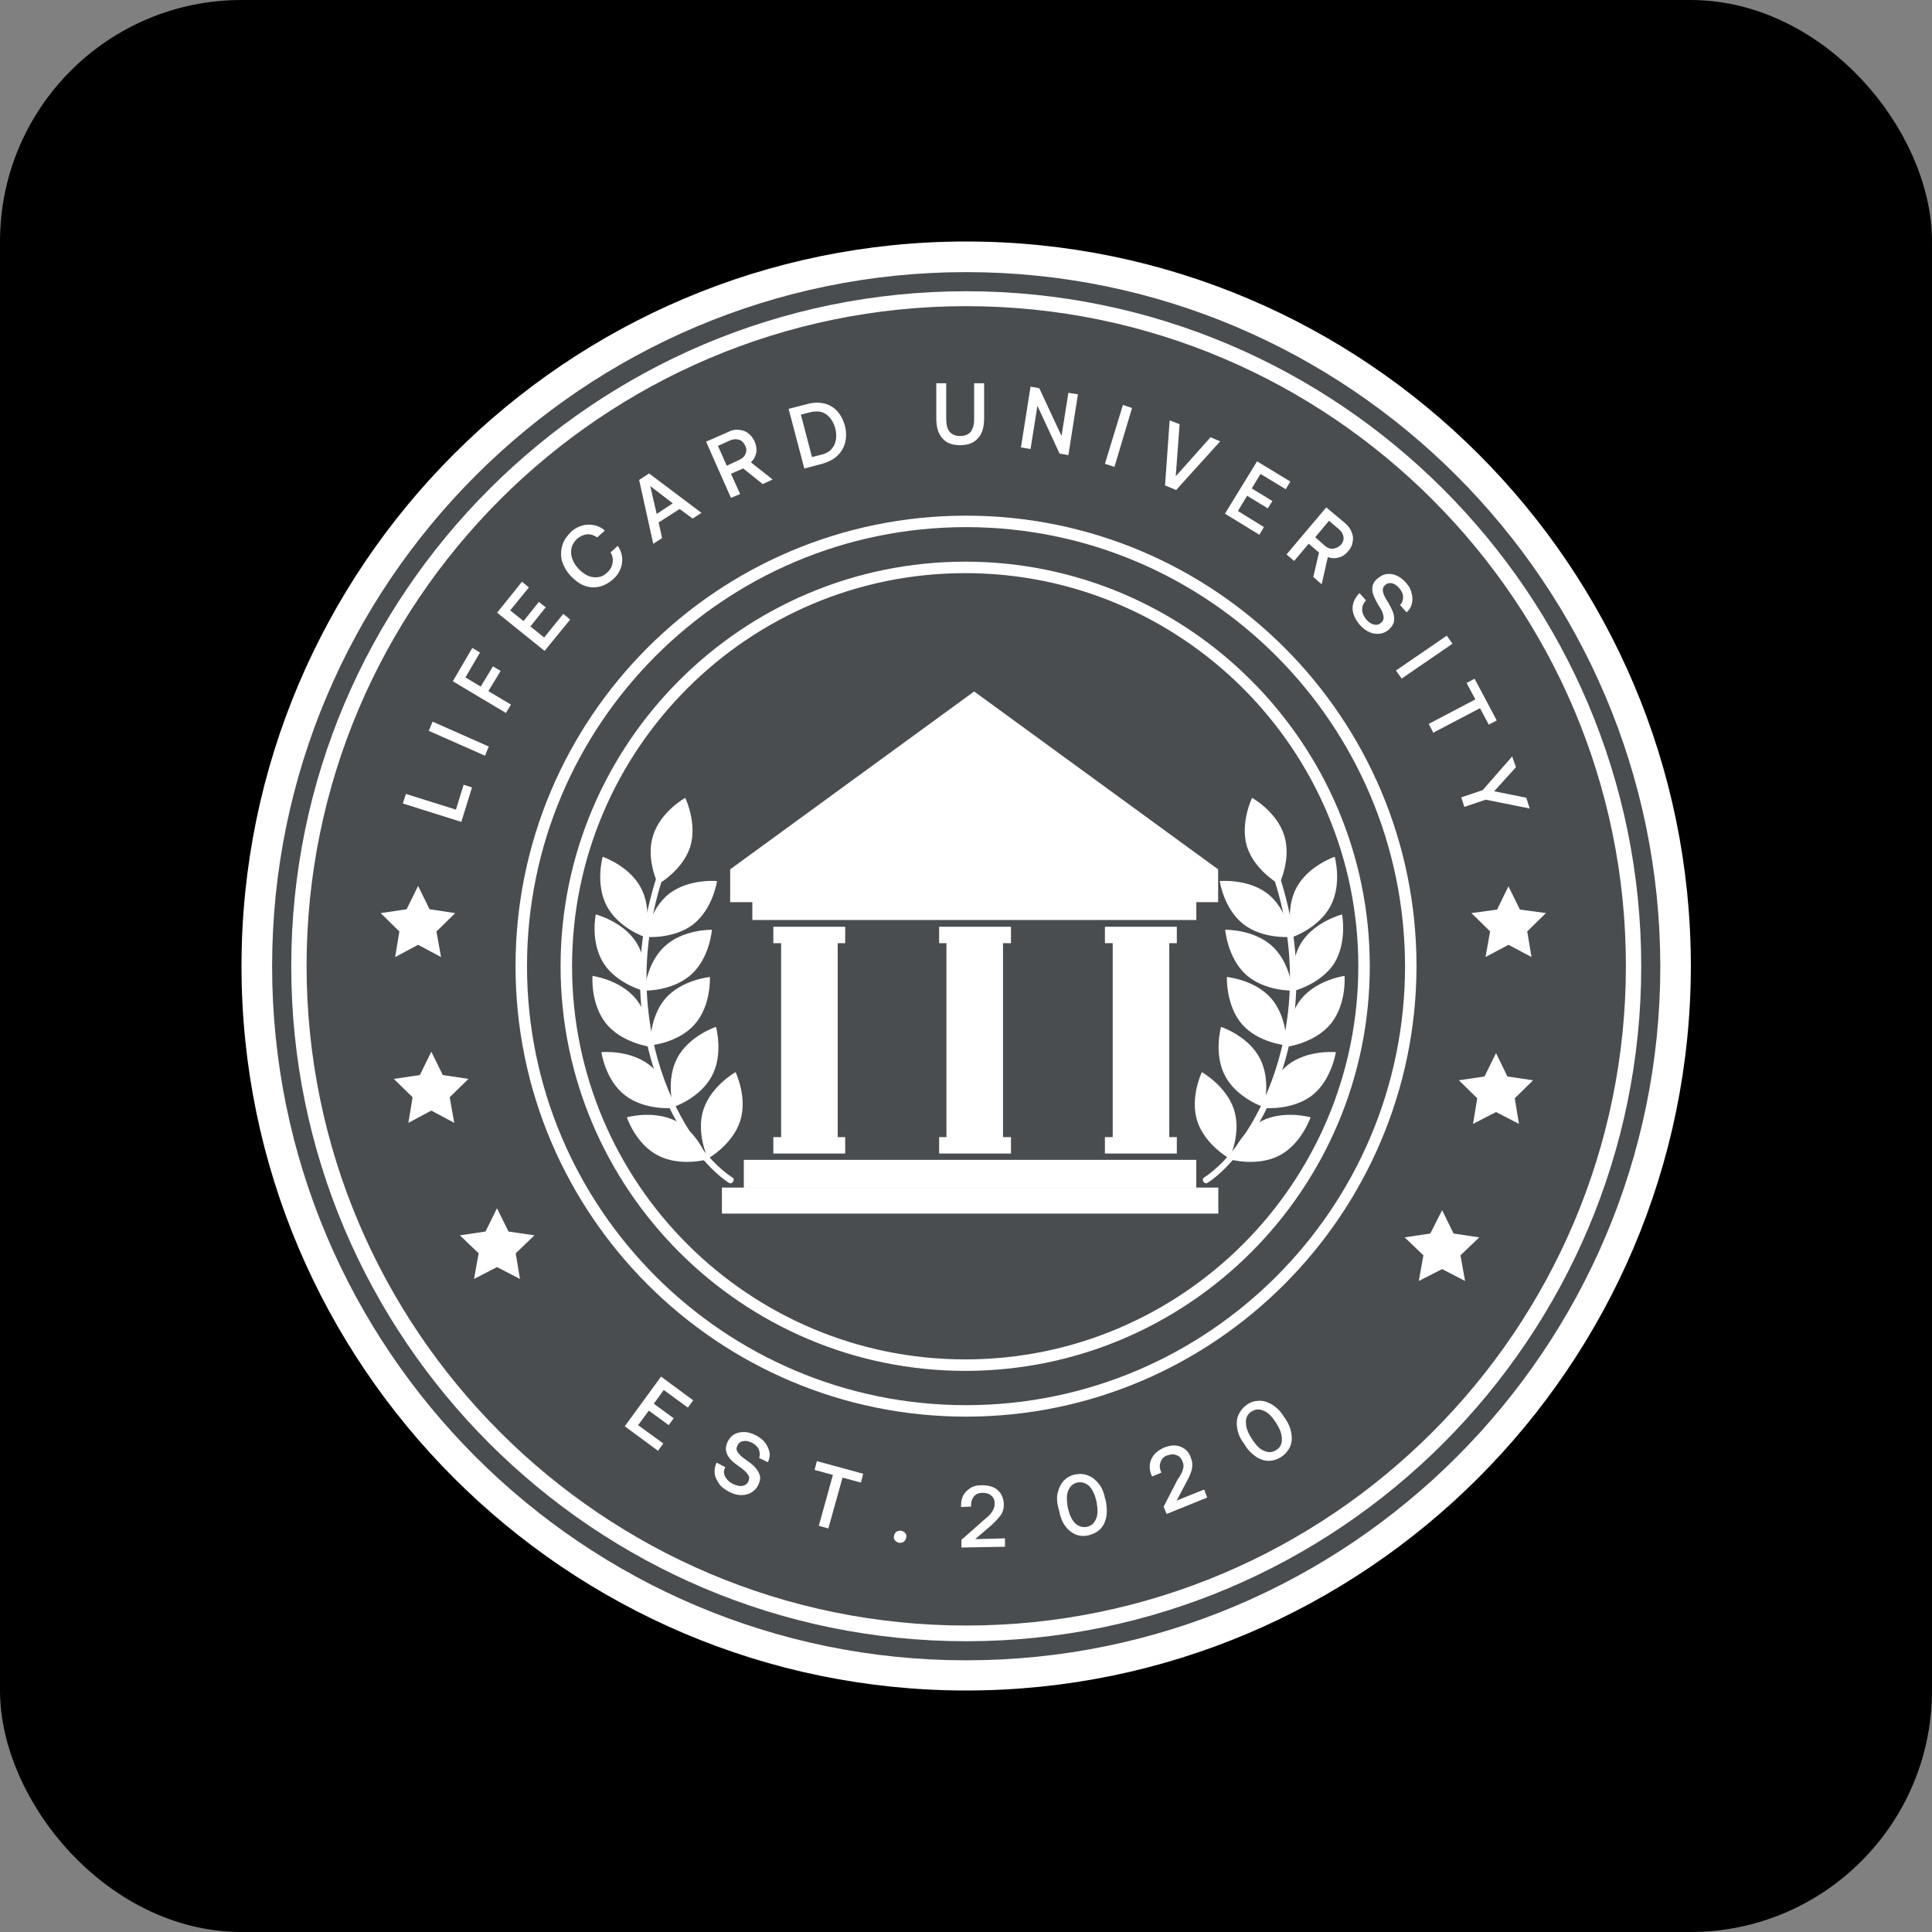 <svg width="32" height="32" viewBox="0 0 32 32" fill="none" xmlns="http://www.w3.org/2000/svg">
<rect x="0" y="0" width="32" height="32" fill="#808080" stroke="none"/>
<rect x="0.5" y="0.5" width="31" height="31" rx="3.5" fill="black"/>
<rect x="0.5" y="0.5" width="31" height="31" rx="3.5" stroke="black"/>
<g clip-path="url(#clip0_459_7311)">
<path d="M27.743 16.004C27.743 22.49 22.486 27.753 15.993 27.753C9.507 27.747 4.25 22.49 4.25 16.004C4.25 9.518 9.507 4.254 16 4.254C22.486 4.254 27.743 9.511 27.743 16.004Z" fill="#E8F0FC" fill-opacity="0.32"/>
<path d="M16.003 28C9.384 28 4 22.616 4 16.003C4 9.384 9.384 4 16.003 4C22.622 4 28.006 9.384 28.006 16.003C28 22.616 22.616 28 16.003 28ZM16.003 4.507C9.663 4.507 4.507 9.663 4.507 16.003C4.507 22.344 9.663 27.5 16.003 27.5C22.344 27.5 27.5 22.344 27.5 16.003C27.493 9.663 22.337 4.507 16.003 4.507Z" fill="white"/>
<path d="M16.001 23.464C11.89 23.464 8.539 20.12 8.539 16.003C8.539 11.885 11.883 8.541 16.001 8.541C20.118 8.541 23.462 11.885 23.462 16.003C23.456 20.113 20.111 23.464 16.001 23.464ZM16.001 8.731C11.991 8.731 8.729 11.993 8.729 16.003C8.729 20.012 11.991 23.274 16.001 23.274C20.01 23.274 23.272 20.012 23.272 16.003C23.266 11.993 20.01 8.731 16.001 8.731Z" fill="white"/>
<path d="M16.004 27.184C9.841 27.184 4.824 22.167 4.824 16.004C4.824 9.841 9.841 4.824 16.004 4.824C22.167 4.824 27.184 9.841 27.184 16.004C27.184 22.167 22.167 27.184 16.004 27.184ZM16.004 5.071C9.98 5.071 5.078 9.974 5.078 15.998C5.078 22.021 9.98 26.924 16.004 26.924C22.028 26.924 26.93 22.021 26.93 15.998C26.93 9.974 22.028 5.071 16.004 5.071Z" fill="white"/>
<path d="M15.987 22.706C12.294 22.706 9.285 19.697 9.285 16.004C9.285 12.311 12.294 9.303 15.987 9.303C19.68 9.303 22.688 12.311 22.688 16.004C22.688 19.697 19.686 22.706 15.987 22.706ZM15.987 9.493C12.395 9.493 9.475 12.413 9.475 16.004C9.475 19.596 12.395 22.516 15.987 22.516C19.578 22.516 22.498 19.596 22.498 16.004C22.498 12.413 19.578 9.493 15.987 9.493Z" fill="white"/>
<path d="M24.985 14.68L25.175 15.066L25.606 15.123L25.296 15.427L25.366 15.851L24.985 15.649L24.605 15.851L24.681 15.427L24.371 15.123L24.796 15.066L24.985 14.68Z" fill="white"/>
<path d="M23.886 20.045L24.076 20.431L24.501 20.495L24.19 20.792L24.266 21.217L23.886 21.02L23.5 21.217L23.576 20.792L23.266 20.495L23.69 20.431L23.886 20.045Z" fill="white"/>
<path d="M24.779 17.443L24.968 17.83L25.393 17.893L25.089 18.191L25.159 18.615L24.779 18.419L24.398 18.615L24.468 18.191L24.164 17.893L24.588 17.83L24.779 17.443Z" fill="white"/>
<path d="M6.925 14.674L6.735 15.06L6.305 15.124L6.615 15.428L6.545 15.852L6.925 15.649L7.305 15.852L7.229 15.428L7.54 15.124L7.115 15.06L6.925 14.674Z" fill="white"/>
<path d="M8.232 20.012L8.042 20.398L7.617 20.461L7.928 20.759L7.852 21.183L8.232 20.987L8.612 21.183L8.542 20.759L8.852 20.461L8.422 20.398L8.232 20.012Z" fill="white"/>
<path d="M7.144 17.42L6.954 17.806L6.523 17.87L6.834 18.174L6.764 18.598L7.144 18.395L7.524 18.598L7.448 18.174L7.759 17.87L7.334 17.806L7.144 17.42Z" fill="white"/>
<path d="M20.176 14.943H12.094V14.399L16.135 11.453L20.176 14.399V14.943Z" fill="white"/>
<path d="M19.815 14.617H12.461V15.238H19.815V14.617Z" fill="white"/>
<path d="M19.814 19.211H12.32V19.673H19.814V19.211Z" fill="white"/>
<path d="M20.179 19.67H11.957V20.101H20.179V19.67Z" fill="white"/>
<path d="M13.999 15.35H12.809V15.622H13.999V15.35Z" fill="white"/>
<path d="M13.999 18.834H12.809V19.106H13.999V18.834Z" fill="white"/>
<path d="M13.875 15.48H12.938V18.85H13.875V15.48Z" fill="white"/>
<path d="M16.745 15.35H15.555V15.622H16.745V15.35Z" fill="white"/>
<path d="M16.745 18.834H15.555V19.106H16.745V18.834Z" fill="white"/>
<path d="M16.613 15.48H15.676V18.85H16.613V15.48Z" fill="white"/>
<path d="M19.492 15.35H18.301V15.622H19.492V15.35Z" fill="white"/>
<path d="M19.492 18.834H18.301V19.106H19.492V18.834Z" fill="white"/>
<path d="M19.367 15.48H18.43V18.85H19.367V15.48Z" fill="white"/>
<path d="M11.432 14.026C11.306 14.418 10.9 14.646 10.9 14.646C10.9 14.646 10.691 14.228 10.818 13.836C10.945 13.437 11.35 13.215 11.35 13.215C11.35 13.215 11.553 13.633 11.432 14.026Z" fill="white"/>
<path d="M11.483 15.309C11.154 15.562 10.691 15.518 10.691 15.518C10.691 15.518 10.761 15.055 11.084 14.802C11.414 14.549 11.876 14.593 11.876 14.593C11.876 14.593 11.812 15.049 11.483 15.309Z" fill="white"/>
<path d="M10.051 15.008C10.248 15.376 10.685 15.522 10.685 15.522C10.685 15.522 10.811 15.072 10.615 14.704C10.419 14.337 9.982 14.191 9.982 14.191C9.982 14.191 9.855 14.641 10.051 15.008Z" fill="white"/>
<path d="M11.448 16.142C11.138 16.42 10.676 16.408 10.676 16.408C10.676 16.408 10.707 15.945 11.018 15.666C11.328 15.388 11.791 15.4 11.791 15.4C11.791 15.4 11.759 15.863 11.448 16.142Z" fill="white"/>
<path d="M9.995 15.951C10.216 16.299 10.666 16.413 10.666 16.413C10.666 16.413 10.761 15.957 10.539 15.609C10.318 15.261 9.868 15.146 9.868 15.146C9.868 15.146 9.773 15.596 9.995 15.951Z" fill="white"/>
<path d="M11.505 16.967C11.232 17.277 10.77 17.315 10.77 17.315C10.77 17.315 10.751 16.853 11.023 16.536C11.296 16.226 11.758 16.182 11.758 16.182C11.758 16.182 11.783 16.657 11.505 16.967Z" fill="white"/>
<path d="M10.036 16.95C10.296 17.273 10.758 17.336 10.758 17.336C10.758 17.336 10.796 16.873 10.537 16.55C10.277 16.227 9.814 16.164 9.814 16.164C9.814 16.164 9.776 16.62 10.036 16.95Z" fill="white"/>
<path d="M11.789 17.825C11.593 18.192 11.15 18.338 11.15 18.338C11.15 18.338 11.023 17.888 11.219 17.521C11.416 17.154 11.859 17.008 11.859 17.008C11.859 17.008 11.986 17.464 11.789 17.825Z" fill="white"/>
<path d="M10.354 18.143C10.683 18.396 11.145 18.352 11.145 18.352C11.145 18.352 11.076 17.889 10.753 17.636C10.423 17.383 9.961 17.427 9.961 17.427C9.961 17.427 10.024 17.889 10.354 18.143Z" fill="white"/>
<path d="M12.259 18.569C12.132 18.961 11.727 19.189 11.727 19.189C11.727 19.189 11.524 18.771 11.651 18.379C11.778 17.986 12.183 17.758 12.183 17.758C12.183 17.758 12.386 18.176 12.259 18.569Z" fill="white"/>
<path d="M10.902 19.14C11.27 19.33 11.719 19.203 11.719 19.203C11.719 19.203 11.567 18.76 11.2 18.57C10.832 18.38 10.383 18.506 10.383 18.506C10.383 18.506 10.528 18.95 10.902 19.14Z" fill="white"/>
<path d="M12.084 19.597C12.078 19.597 12.078 19.591 12.071 19.591C11.723 19.363 11.197 18.761 10.874 17.836C10.614 17.101 10.412 15.923 10.893 14.473C10.899 14.447 10.931 14.435 10.956 14.441C10.982 14.447 10.994 14.479 10.988 14.504C10.171 16.968 11.324 18.976 12.128 19.502C12.154 19.515 12.16 19.546 12.141 19.572C12.128 19.597 12.109 19.603 12.084 19.597Z" fill="white"/>
<path d="M20.655 14.026C20.782 14.418 21.187 14.646 21.187 14.646C21.187 14.646 21.396 14.228 21.27 13.836C21.143 13.437 20.738 13.215 20.738 13.215C20.738 13.215 20.535 13.633 20.655 14.026Z" fill="white"/>
<path d="M20.596 15.309C20.925 15.562 21.388 15.518 21.388 15.518C21.388 15.518 21.318 15.055 20.995 14.802C20.666 14.549 20.203 14.593 20.203 14.593C20.203 14.593 20.267 15.049 20.596 15.309Z" fill="white"/>
<path d="M22.037 15.008C21.84 15.376 21.404 15.522 21.404 15.522C21.404 15.522 21.277 15.072 21.473 14.704C21.669 14.337 22.107 14.191 22.107 14.191C22.107 14.191 22.233 14.641 22.037 15.008Z" fill="white"/>
<path d="M20.635 16.142C20.945 16.42 21.408 16.408 21.408 16.408C21.408 16.408 21.376 15.945 21.066 15.666C20.755 15.388 20.293 15.4 20.293 15.4C20.293 15.4 20.331 15.863 20.635 16.142Z" fill="white"/>
<path d="M22.102 15.951C21.88 16.299 21.43 16.413 21.43 16.413C21.43 16.413 21.335 15.957 21.557 15.609C21.779 15.261 22.229 15.146 22.229 15.146C22.229 15.146 22.317 15.596 22.102 15.951Z" fill="white"/>
<path d="M20.574 16.967C20.846 17.277 21.309 17.315 21.309 17.315C21.309 17.315 21.328 16.853 21.055 16.536C20.783 16.226 20.321 16.182 20.321 16.182C20.321 16.182 20.302 16.657 20.574 16.967Z" fill="white"/>
<path d="M22.048 16.95C21.789 17.273 21.326 17.336 21.326 17.336C21.326 17.336 21.288 16.873 21.548 16.55C21.808 16.227 22.27 16.164 22.27 16.164C22.27 16.164 22.308 16.62 22.048 16.95Z" fill="white"/>
<path d="M20.294 17.825C20.49 18.192 20.933 18.338 20.933 18.338C20.933 18.338 21.06 17.888 20.863 17.521C20.667 17.154 20.224 17.008 20.224 17.008C20.224 17.008 20.097 17.464 20.294 17.825Z" fill="white"/>
<path d="M21.733 18.143C21.404 18.396 20.941 18.352 20.941 18.352C20.941 18.352 21.011 17.889 21.334 17.636C21.663 17.383 22.126 17.427 22.126 17.427C22.126 17.427 22.056 17.889 21.733 18.143Z" fill="white"/>
<path d="M19.831 18.569C19.957 18.961 20.363 19.189 20.363 19.189C20.363 19.189 20.566 18.771 20.439 18.379C20.312 17.986 19.907 17.758 19.907 17.758C19.907 17.758 19.704 18.176 19.831 18.569Z" fill="white"/>
<path d="M21.188 19.14C20.821 19.33 20.371 19.203 20.371 19.203C20.371 19.203 20.523 18.76 20.89 18.57C21.258 18.38 21.708 18.506 21.708 18.506C21.708 18.506 21.556 18.95 21.188 19.14Z" fill="white"/>
<path d="M19.99 19.597C19.996 19.597 19.996 19.591 20.003 19.591C20.351 19.363 20.877 18.761 21.2 17.836C21.459 17.101 21.662 15.923 21.181 14.473C21.174 14.447 21.143 14.435 21.117 14.441C21.092 14.447 21.079 14.479 21.086 14.504C21.903 16.968 20.75 18.976 19.946 19.502C19.92 19.515 19.914 19.546 19.933 19.572C19.946 19.597 19.971 19.603 19.99 19.597Z" fill="white"/>
<path d="M6.672 13.308L6.723 13.15L7.552 13.41L7.679 12.998L7.818 13.042L7.641 13.613L6.672 13.308Z" fill="white"/>
<path d="M7.165 11.953L8.096 12.365L8.033 12.517L7.102 12.105L7.165 11.953Z" fill="white"/>
<path d="M7.823 10.732L7.95 10.808L7.709 11.22L7.962 11.372L8.165 11.037L8.292 11.113L8.089 11.448L8.463 11.67L8.38 11.809L7.5 11.284L7.823 10.732Z" fill="white"/>
<path d="M8.646 9.635L8.76 9.73L8.45 10.11L8.671 10.287L8.925 9.97L9.039 10.059L8.785 10.376L9.013 10.559L9.33 10.167L9.444 10.262L9.02 10.781L8.234 10.148L8.646 9.635Z" fill="white"/>
<path d="M9.315 9.028C9.341 8.945 9.391 8.876 9.461 8.806C9.518 8.755 9.575 8.724 9.645 8.705C9.708 8.686 9.771 8.686 9.841 8.698C9.905 8.711 9.968 8.743 10.018 8.787L9.892 8.901C9.835 8.863 9.778 8.844 9.721 8.85C9.664 8.857 9.607 8.882 9.556 8.926C9.512 8.971 9.48 9.015 9.467 9.072C9.455 9.129 9.455 9.186 9.474 9.243C9.493 9.3 9.524 9.357 9.575 9.414C9.626 9.465 9.676 9.509 9.733 9.534C9.79 9.56 9.848 9.566 9.905 9.56C9.962 9.553 10.012 9.528 10.056 9.484C10.107 9.439 10.139 9.382 10.145 9.325C10.158 9.268 10.145 9.205 10.114 9.148L10.234 9.04C10.272 9.104 10.297 9.161 10.304 9.23C10.31 9.294 10.304 9.357 10.278 9.42C10.253 9.484 10.215 9.541 10.158 9.591C10.088 9.655 10.006 9.699 9.924 9.718C9.841 9.737 9.759 9.731 9.676 9.699C9.594 9.667 9.518 9.61 9.448 9.534C9.379 9.458 9.334 9.376 9.309 9.294C9.284 9.211 9.29 9.11 9.315 9.028Z" fill="white"/>
<path d="M10.586 7.949L10.751 7.842L11.618 8.494L11.473 8.589L11.257 8.431L10.909 8.653L10.966 8.912L10.82 9.007L10.586 7.949ZM11.143 8.336L10.77 8.051L10.877 8.513L11.143 8.336Z" fill="white"/>
<path d="M12.234 7.119C12.291 7.125 12.348 7.138 12.392 7.176C12.436 7.207 12.474 7.258 12.5 7.315C12.525 7.378 12.538 7.442 12.525 7.499C12.512 7.562 12.487 7.613 12.436 7.657L12.797 7.942L12.633 8.018L12.31 7.759L12.107 7.847L12.259 8.183L12.107 8.246L11.695 7.315L12.056 7.157C12.113 7.125 12.177 7.112 12.234 7.119ZM12.24 7.619C12.297 7.594 12.329 7.562 12.348 7.518C12.367 7.473 12.367 7.429 12.341 7.378C12.316 7.328 12.284 7.296 12.24 7.283C12.196 7.271 12.145 7.271 12.088 7.296L11.892 7.385L12.037 7.714L12.24 7.619Z" fill="white"/>
<path d="M13.379 6.69C13.481 6.664 13.569 6.664 13.652 6.683C13.734 6.702 13.81 6.747 13.867 6.81C13.924 6.873 13.968 6.956 13.994 7.051C14.019 7.146 14.019 7.241 14 7.323C13.981 7.406 13.937 7.482 13.873 7.545C13.81 7.608 13.728 7.646 13.633 7.678L13.322 7.76L13.062 6.772L13.379 6.69ZM13.816 7.374C13.854 7.298 13.861 7.203 13.835 7.095C13.804 6.988 13.753 6.912 13.683 6.861C13.607 6.81 13.519 6.804 13.417 6.829L13.265 6.867L13.449 7.57L13.601 7.532C13.709 7.507 13.778 7.45 13.816 7.374Z" fill="white"/>
<path d="M15.672 6.937C15.672 7.032 15.691 7.108 15.729 7.152C15.768 7.196 15.825 7.222 15.9 7.222C15.983 7.222 16.04 7.196 16.078 7.152C16.116 7.101 16.135 7.032 16.135 6.937V6.348H16.3V6.93C16.3 7.076 16.268 7.184 16.198 7.26C16.129 7.336 16.034 7.374 15.9 7.374C15.774 7.374 15.672 7.336 15.609 7.26C15.54 7.184 15.508 7.076 15.508 6.93V6.348H15.672V6.937Z" fill="white"/>
<path d="M17.069 6.404L17.214 6.43L17.582 7.221L17.696 6.506L17.854 6.531L17.696 7.538L17.55 7.513L17.183 6.721L17.069 7.437L16.91 7.411L17.069 6.404Z" fill="white"/>
<path d="M18.75 6.758L18.459 7.733L18.301 7.682L18.599 6.707L18.75 6.758Z" fill="white"/>
<path d="M19.538 7.026L19.474 7.888L20.051 7.242L20.209 7.311L19.481 8.116L19.297 8.04L19.373 6.963L19.538 7.026Z" fill="white"/>
<path d="M21.372 7.976L21.296 8.103L20.878 7.85L20.733 8.09L21.075 8.299L20.998 8.42L20.656 8.211L20.504 8.464L20.935 8.73L20.859 8.857L20.289 8.508L20.821 7.641L21.372 7.976Z" fill="white"/>
<path d="M22.385 8.81C22.411 8.867 22.417 8.917 22.404 8.974C22.398 9.031 22.373 9.082 22.328 9.133C22.284 9.183 22.233 9.221 22.17 9.234C22.107 9.253 22.05 9.247 21.993 9.228L21.891 9.677L21.752 9.557L21.847 9.152L21.676 9.006L21.435 9.291L21.309 9.183L21.967 8.404L22.271 8.658C22.328 8.708 22.366 8.753 22.385 8.81ZM21.942 9.038C21.986 9.076 22.037 9.095 22.081 9.088C22.126 9.082 22.17 9.063 22.208 9.025C22.246 8.981 22.259 8.936 22.252 8.892C22.246 8.848 22.221 8.803 22.176 8.765L22.012 8.626L21.784 8.898L21.942 9.038Z" fill="white"/>
<path d="M22.562 10.097C22.562 10.154 22.588 10.211 22.632 10.262C22.67 10.306 22.714 10.338 22.759 10.344C22.803 10.357 22.841 10.344 22.879 10.313C22.904 10.287 22.917 10.262 22.917 10.237C22.917 10.205 22.911 10.18 22.898 10.142C22.885 10.11 22.86 10.066 22.822 10.008C22.79 9.952 22.765 9.901 22.746 9.85C22.727 9.806 22.727 9.755 22.733 9.711C22.74 9.666 22.771 9.616 22.822 9.578C22.866 9.54 22.917 9.514 22.968 9.508C23.025 9.502 23.075 9.508 23.132 9.533C23.189 9.559 23.24 9.597 23.284 9.647C23.329 9.698 23.367 9.755 23.379 9.819C23.398 9.882 23.398 9.939 23.386 9.996C23.373 10.053 23.341 10.104 23.297 10.142L23.189 10.021C23.227 9.983 23.24 9.939 23.24 9.888C23.24 9.838 23.215 9.787 23.177 9.743C23.139 9.698 23.101 9.673 23.056 9.66C23.012 9.654 22.974 9.66 22.942 9.692C22.917 9.711 22.904 9.736 22.904 9.768C22.904 9.793 22.911 9.825 22.923 9.857C22.936 9.888 22.961 9.933 22.999 9.99C23.031 10.046 23.056 10.097 23.075 10.148C23.094 10.199 23.094 10.243 23.088 10.294C23.082 10.338 23.05 10.382 23.006 10.427C22.961 10.465 22.911 10.49 22.854 10.496C22.797 10.503 22.74 10.496 22.683 10.471C22.626 10.446 22.575 10.408 22.524 10.351C22.474 10.294 22.436 10.23 22.417 10.167C22.398 10.104 22.398 10.04 22.417 9.983C22.436 9.926 22.467 9.869 22.518 9.825L22.626 9.945C22.581 9.99 22.562 10.04 22.562 10.097Z" fill="white"/>
<path d="M24.058 10.662L23.216 11.239L23.121 11.106L23.963 10.529L24.058 10.662Z" fill="white"/>
<path d="M24.791 11.933L24.659 12.002L24.513 11.73L23.74 12.135L23.664 11.99L24.437 11.584L24.291 11.312L24.424 11.242L24.791 11.933Z" fill="white"/>
<path d="M25.109 12.707L24.748 13.106L25.28 13.213L25.337 13.391L24.608 13.245L24.254 13.365L24.203 13.207L24.558 13.087L25.046 12.529L25.109 12.707Z" fill="white"/>
<path d="M11.482 23.194L11.393 23.314L10.994 23.023L10.829 23.25L11.158 23.491L11.076 23.605L10.747 23.364L10.569 23.605L10.987 23.909L10.899 24.03L10.348 23.624L10.949 22.801L11.482 23.194Z" fill="white"/>
<path d="M12.009 24.453C12.034 24.504 12.079 24.549 12.142 24.58C12.199 24.605 12.25 24.618 12.294 24.612C12.338 24.605 12.377 24.58 12.396 24.536C12.408 24.504 12.415 24.479 12.402 24.447C12.389 24.422 12.37 24.396 12.345 24.371C12.319 24.346 12.275 24.314 12.225 24.276C12.168 24.238 12.123 24.2 12.091 24.162C12.06 24.124 12.034 24.08 12.028 24.035C12.015 23.985 12.028 23.934 12.053 23.877C12.079 23.826 12.117 23.782 12.161 23.757C12.206 23.731 12.262 23.719 12.326 23.719C12.389 23.719 12.446 23.738 12.51 23.769C12.573 23.801 12.63 23.839 12.668 23.89C12.706 23.94 12.731 23.991 12.744 24.048C12.757 24.105 12.744 24.162 12.719 24.219L12.573 24.149C12.592 24.099 12.586 24.055 12.567 24.004C12.548 23.959 12.503 23.921 12.453 23.896C12.402 23.871 12.351 23.858 12.307 23.871C12.262 23.877 12.231 23.902 12.212 23.947C12.199 23.978 12.193 24.004 12.206 24.029C12.218 24.055 12.237 24.08 12.262 24.105C12.288 24.131 12.332 24.162 12.383 24.2C12.44 24.238 12.484 24.276 12.516 24.314C12.548 24.352 12.573 24.396 12.586 24.441C12.598 24.485 12.586 24.542 12.56 24.593C12.535 24.65 12.497 24.688 12.446 24.72C12.396 24.751 12.338 24.764 12.275 24.764C12.212 24.764 12.149 24.745 12.085 24.713C12.015 24.675 11.952 24.637 11.914 24.58C11.876 24.523 11.845 24.473 11.838 24.409C11.832 24.346 11.838 24.289 11.87 24.226L12.015 24.302C11.984 24.346 11.984 24.403 12.009 24.453Z" fill="white"/>
<path d="M14.297 24.41L14.259 24.556L13.955 24.474L13.72 25.316L13.562 25.272L13.796 24.429L13.492 24.347L13.53 24.201L14.297 24.41Z" fill="white"/>
<path d="M14.921 25.352C14.953 25.358 14.972 25.371 14.991 25.39C15.01 25.409 15.016 25.434 15.01 25.466C15.003 25.497 14.991 25.516 14.972 25.535C14.953 25.548 14.927 25.554 14.896 25.554C14.864 25.548 14.845 25.535 14.826 25.516C14.807 25.497 14.801 25.472 14.807 25.44C14.813 25.409 14.826 25.39 14.845 25.371C14.87 25.358 14.896 25.352 14.921 25.352Z" fill="white"/>
<path d="M16.437 25.03C16.463 24.992 16.475 24.948 16.475 24.904C16.475 24.847 16.456 24.802 16.418 24.771C16.38 24.739 16.336 24.726 16.273 24.726C16.216 24.726 16.165 24.745 16.133 24.783C16.102 24.821 16.083 24.872 16.083 24.935V24.954L15.918 24.961V24.935C15.918 24.872 15.931 24.815 15.956 24.764C15.988 24.714 16.026 24.676 16.076 24.644C16.127 24.612 16.19 24.6 16.26 24.6C16.374 24.6 16.463 24.625 16.526 24.682C16.589 24.739 16.621 24.815 16.627 24.91C16.627 24.98 16.615 25.037 16.577 25.094C16.539 25.144 16.488 25.201 16.418 25.265L16.152 25.493L16.646 25.48V25.619L15.924 25.632V25.505L16.311 25.163C16.374 25.113 16.412 25.075 16.437 25.03Z" fill="white"/>
<path d="M17.519 24.726C17.538 24.644 17.57 24.58 17.62 24.523C17.671 24.473 17.734 24.435 17.81 24.422C17.886 24.409 17.956 24.409 18.026 24.441C18.095 24.466 18.152 24.517 18.203 24.58C18.254 24.644 18.285 24.726 18.304 24.821L18.317 24.865C18.336 24.967 18.336 25.055 18.323 25.131C18.304 25.214 18.273 25.277 18.222 25.328C18.171 25.378 18.108 25.41 18.032 25.429C17.956 25.448 17.88 25.442 17.817 25.416C17.753 25.391 17.69 25.34 17.645 25.277C17.595 25.214 17.563 25.125 17.544 25.03L17.532 24.986C17.506 24.891 17.5 24.802 17.519 24.726ZM17.848 24.555C17.779 24.568 17.728 24.612 17.696 24.682C17.665 24.751 17.665 24.846 17.683 24.954L17.69 24.986C17.715 25.093 17.753 25.176 17.81 25.233C17.867 25.283 17.931 25.302 18 25.29C18.07 25.277 18.121 25.233 18.152 25.163C18.184 25.093 18.184 24.998 18.165 24.891L18.159 24.859C18.133 24.751 18.095 24.669 18.038 24.612C17.981 24.561 17.918 24.542 17.848 24.555Z" fill="white"/>
<path d="M19.596 24.329C19.609 24.284 19.603 24.24 19.584 24.202C19.565 24.151 19.527 24.113 19.482 24.101C19.438 24.081 19.387 24.088 19.33 24.107C19.273 24.126 19.242 24.164 19.223 24.215C19.204 24.265 19.204 24.316 19.229 24.373L19.235 24.392L19.083 24.455L19.071 24.43C19.045 24.373 19.039 24.31 19.045 24.253C19.052 24.196 19.077 24.145 19.115 24.094C19.153 24.05 19.204 24.012 19.273 23.98C19.381 23.936 19.47 23.93 19.552 23.961C19.634 23.993 19.691 24.05 19.723 24.139C19.748 24.202 19.755 24.265 19.742 24.329C19.729 24.392 19.698 24.462 19.653 24.544L19.489 24.854L19.945 24.671L19.995 24.804L19.324 25.076L19.273 24.956L19.508 24.5C19.565 24.424 19.584 24.373 19.596 24.329Z" fill="white"/>
<path d="M20.491 23.651C20.478 23.569 20.484 23.492 20.516 23.429C20.547 23.36 20.592 23.309 20.655 23.265C20.718 23.22 20.788 23.201 20.864 23.201C20.94 23.201 21.01 23.227 21.08 23.271C21.149 23.315 21.213 23.378 21.263 23.461L21.289 23.499C21.346 23.581 21.377 23.664 21.39 23.746C21.403 23.828 21.396 23.898 21.365 23.968C21.333 24.031 21.289 24.088 21.219 24.132C21.149 24.177 21.08 24.196 21.01 24.196C20.94 24.196 20.864 24.17 20.801 24.126C20.738 24.082 20.668 24.018 20.617 23.93L20.592 23.892C20.535 23.816 20.503 23.733 20.491 23.651ZM20.731 23.378C20.668 23.416 20.636 23.474 20.636 23.556C20.636 23.632 20.662 23.721 20.725 23.816L20.744 23.847C20.807 23.942 20.87 24.006 20.94 24.031C21.01 24.063 21.08 24.056 21.137 24.018C21.2 23.98 21.232 23.923 21.232 23.841C21.232 23.759 21.206 23.676 21.143 23.581L21.124 23.549C21.061 23.454 20.997 23.391 20.927 23.366C20.858 23.334 20.794 23.34 20.731 23.378Z" fill="white"/>
</g>
<defs>
<clipPath id="clip0_459_7311">
<rect width="24" height="24" fill="white" transform="translate(4 4)"/>
</clipPath>
</defs>
</svg>
